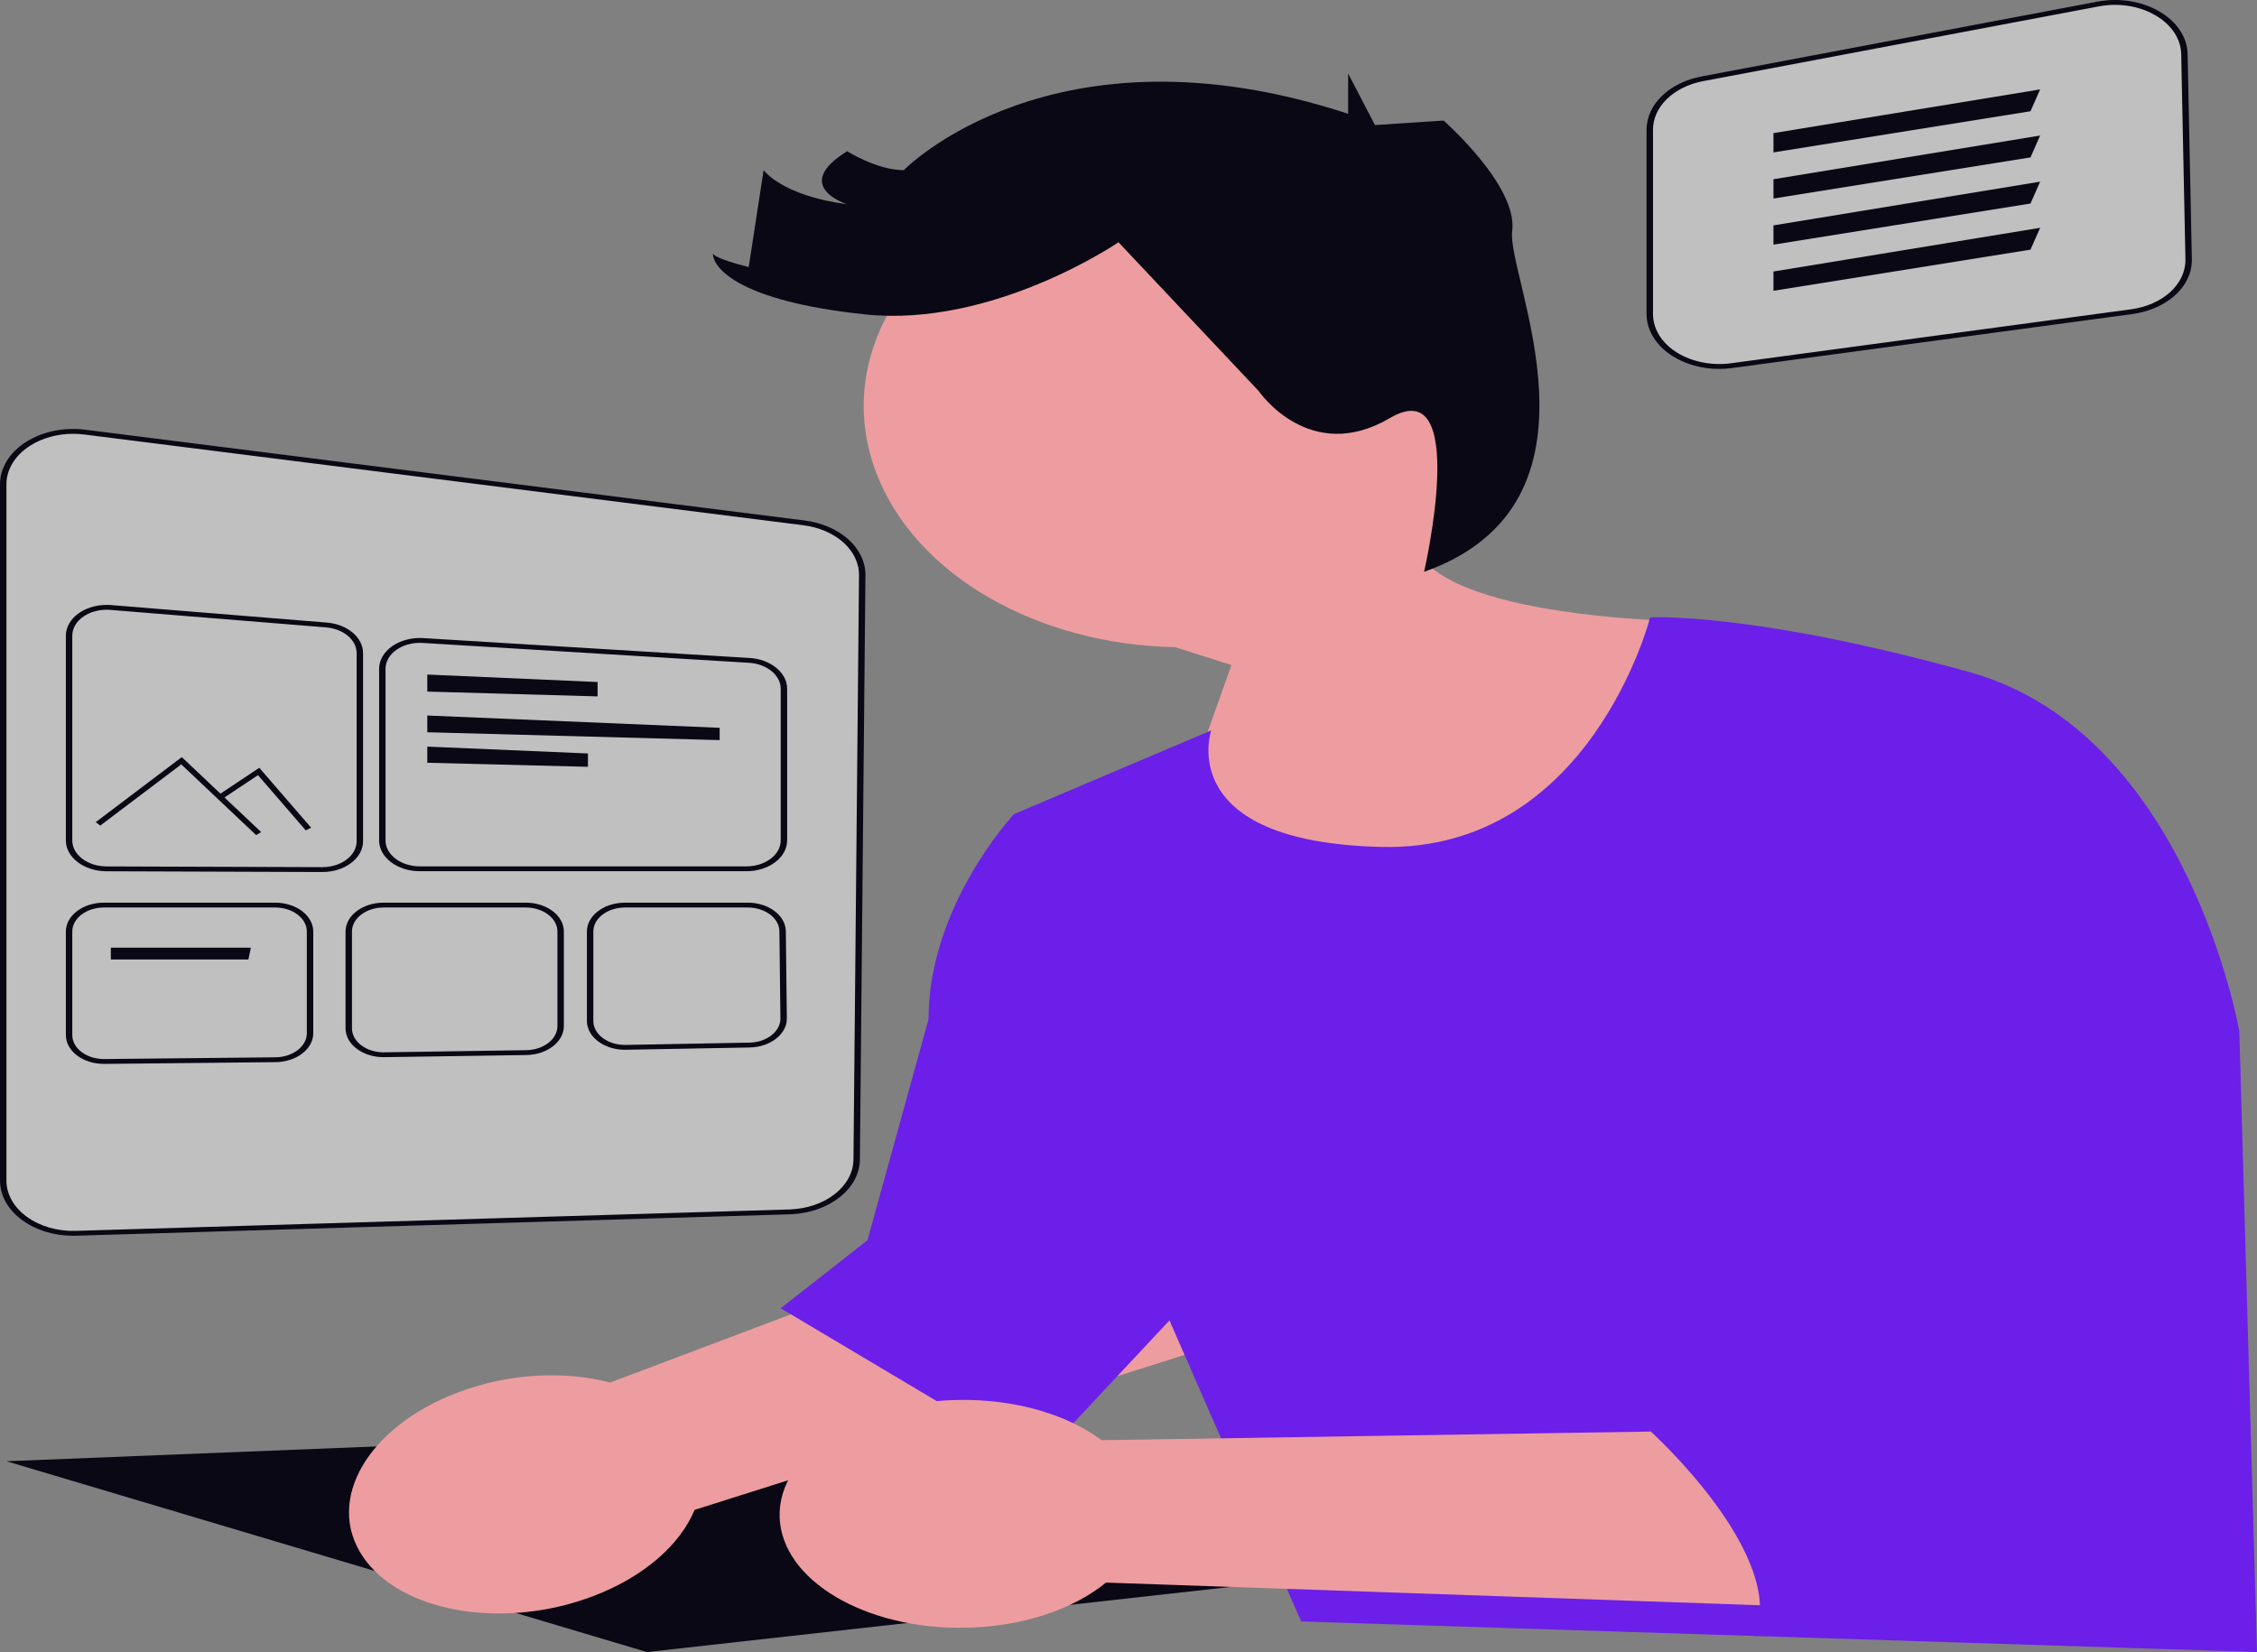 <svg width="306" height="224" viewBox="0 0 306 224" fill="none" xmlns="http://www.w3.org/2000/svg">
<rect x="0" y="0" width="306" height="224" fill="#808080" stroke="none"/>
<g clip-path="url(#clip0_74_71)">
<path d="M201.944 46.019C195.34 28.665 171.373 18.643 148.412 23.634C125.45 28.625 112.19 46.74 118.794 64.093C124.15 78.167 140.927 87.417 159.324 87.749L166.959 90.176L156.139 120.54L211.937 128.486L234.614 84.371C234.614 84.371 201.697 84.838 193.294 76.261C202.371 68.195 206.107 56.958 201.944 46.019Z" fill="#ED9DA0"/>
<path d="M0.871 198.126L87.715 224L172.057 214.586L83.197 194.833L0.871 198.126Z" fill="#090814"/>
<path d="M82.716 187.457L165.81 156.11L183.524 176.458L94.177 204.718C92.225 209.407 87.364 213.784 80.395 216.427C68.203 221.051 54.214 218.617 49.15 210.991C44.087 203.364 49.866 193.433 62.059 188.809C69.028 186.166 76.576 185.838 82.716 187.457Z" fill="#ED9DA0"/>
<path d="M223.724 83.713C223.724 83.713 215.616 115.494 187.302 114.835C158.989 114.177 164.216 99.033 164.216 99.033L137.473 110.391C137.473 110.391 125.885 122.736 125.885 138.209L117.608 168.167L105.848 177.385L140.695 198.125L158.554 179.031L176.413 219.853L306 224L303.604 139.855C303.604 139.855 296.635 99.362 267.015 91.132C237.395 82.902 223.724 83.713 223.724 83.713Z" fill="#6C1FE8"/>
<path d="M151.645 32.849C151.645 32.849 134.663 44.461 117.277 42.627C99.891 40.794 96.656 36.21 96.656 34.377C96.656 34.377 96.656 34.988 101.508 36.21L103.53 23.07C103.53 23.07 105.956 26.516 114.851 27.696C114.851 27.696 107.169 25.27 114.851 20.503C114.851 20.503 118.895 23.07 122.534 23.07C122.534 23.07 142.75 2.29 182.779 15.43V9.97L186.418 16.958L191.113 16.649L195.717 16.347C195.717 16.347 205.825 25.209 205.017 31.321C204.208 37.432 219.547 68.13 193.076 77.534C193.076 77.534 199.356 50.267 188.439 56.684C177.522 63.102 170.649 53.017 170.649 53.017L151.645 32.849Z" fill="#090814"/>
<path opacity="0.5" d="M9.909 167.226C7.45 167.226 5.133 166.522 3.349 165.225C1.47 163.861 0.436 162.025 0.436 160.056V65.66C0.436 63.548 1.659 61.554 3.791 60.189C5.923 58.824 8.725 58.24 11.484 58.589L108.975 70.892C113.599 71.475 116.932 74.471 116.899 78.015L116.147 157.205C116.111 161.041 112.109 164.165 107.037 164.317L10.297 167.22C10.168 167.224 10.039 167.226 9.909 167.226Z" fill="white"/>
<path d="M9.909 167.555C7.341 167.555 4.904 166.812 3.047 165.462C1.082 164.036 0 162.115 0 160.056V65.66C0 63.451 1.279 61.365 3.51 59.938C5.74 58.509 8.672 57.9 11.556 58.264L109.047 70.567C113.884 71.177 117.369 74.311 117.334 78.017L116.583 157.207C116.546 161.109 112.586 164.307 107.489 164.626L107.49 164.633L10.315 167.549C10.179 167.553 10.044 167.555 9.909 167.555ZM9.915 58.819C7.79 58.819 5.721 59.385 4.073 60.44C2.038 61.742 0.871 63.645 0.871 65.66V160.056C0.871 161.935 1.858 163.686 3.651 164.988C5.434 166.284 7.81 166.966 10.28 166.891L107.02 163.988C111.859 163.843 115.677 160.862 115.712 157.202L116.463 78.012C116.495 74.631 113.315 71.773 108.903 71.216L11.412 58.913C10.913 58.85 10.412 58.819 9.915 58.819Z" fill="#090814"/>
<path d="M43.699 118.234H43.676L14.428 118.134C11.396 118.123 8.93 116.25 8.93 113.959V86.191C8.93 85.008 9.597 83.876 10.762 83.085C11.924 82.296 13.486 81.915 15.042 82.04L44.288 84.411C47.101 84.639 49.223 86.424 49.223 88.562V114.059C49.223 115.177 48.645 116.228 47.596 117.017C46.553 117.802 45.17 118.234 43.699 118.234ZM14.458 82.675C13.314 82.675 12.201 82.993 11.344 83.575C10.363 84.241 9.801 85.195 9.801 86.191V113.959C9.801 115.889 11.879 117.466 14.433 117.475L43.678 117.575L43.699 117.904V117.575C44.938 117.575 46.103 117.211 46.981 116.551C47.865 115.886 48.352 115.001 48.352 114.059V88.562C48.352 86.761 46.564 85.258 44.195 85.066L14.95 82.694C14.786 82.681 14.621 82.675 14.458 82.675Z" fill="#090814"/>
<path d="M101.194 118.128H56.923C53.877 118.128 51.399 116.255 51.399 113.953V90.678C51.399 89.516 52.048 88.398 53.178 87.61C54.306 86.822 55.835 86.426 57.367 86.517L101.639 89.215C104.487 89.389 106.719 91.217 106.719 93.377V113.953C106.719 116.255 104.241 118.128 101.194 118.128ZM56.928 87.162C55.763 87.162 54.629 87.494 53.768 88.094C52.817 88.757 52.27 89.7 52.27 90.678V113.953C52.27 115.892 54.358 117.469 56.923 117.469H101.194C103.76 117.469 105.848 115.892 105.848 113.953V93.377C105.848 91.557 103.968 90.018 101.569 89.871L57.298 87.173C57.174 87.165 57.051 87.162 56.928 87.162Z" fill="#090814"/>
<path d="M57.933 91.461V93.771L81.019 94.424V92.473L57.933 91.461Z" fill="#090814"/>
<path d="M57.933 97.015V99.285L97.572 100.35V98.683L57.933 97.015Z" fill="#090814"/>
<path d="M57.933 101.231V103.42L79.712 103.971V102.161L57.933 101.231Z" fill="#090814"/>
<path d="M14.1 144.253C12.733 144.253 11.444 143.853 10.469 143.127C9.477 142.387 8.93 141.398 8.93 140.344V126.297C8.93 124.141 11.25 122.388 14.102 122.388H37.297C40.149 122.388 42.47 124.141 42.47 126.297V140.107C42.47 142.233 40.181 143.987 37.367 144.016L14.1 144.253ZM14.102 123.046C11.73 123.046 9.801 124.505 9.801 126.297V140.344C9.801 141.22 10.255 142.042 11.081 142.658C11.891 143.262 12.963 143.595 14.1 143.595L14.161 143.594L37.355 143.357C39.695 143.333 41.599 141.875 41.599 140.107V126.297C41.599 124.505 39.669 123.046 37.297 123.046L14.102 123.046Z" fill="#090814"/>
<path d="M52.019 143.341C50.659 143.341 49.374 142.944 48.401 142.224C47.4 141.482 46.849 140.491 46.849 139.432V126.297C46.849 124.141 49.169 122.388 52.022 122.388H71.272C74.125 122.388 76.446 124.141 76.446 126.297V139.141C76.446 141.254 74.171 143.007 71.376 143.05L52.019 143.341ZM52.022 123.046C49.65 123.046 47.72 124.505 47.72 126.297V139.432C47.72 140.312 48.178 141.137 49.011 141.753C49.82 142.353 50.888 142.683 52.019 142.683L52.108 142.682L71.359 142.391C73.683 142.356 75.574 140.898 75.574 139.141V126.297C75.574 124.505 73.644 123.046 71.272 123.046H52.022Z" fill="#090814"/>
<path d="M84.742 142.338C83.386 142.338 82.105 141.943 81.133 141.226C80.127 140.484 79.573 139.491 79.573 138.428V126.297C79.573 124.141 81.893 122.388 84.746 122.388H101.368C104.195 122.388 106.516 124.126 106.541 126.262L106.679 138.084C106.704 140.206 104.441 141.975 101.634 142.026L84.742 142.338ZM84.746 123.046C82.374 123.046 80.444 124.505 80.444 126.297V138.428C80.444 139.312 80.904 140.138 81.741 140.755C82.55 141.351 83.615 141.679 84.742 141.679L84.852 141.678L101.612 141.368C103.946 141.325 105.829 139.854 105.808 138.089L105.669 126.268C105.649 124.492 103.719 123.046 101.368 123.046L84.746 123.046Z" fill="#090814"/>
<path d="M15.028 128.498V130.093H33.678L34.015 128.498H15.028Z" fill="#090814"/>
<path d="M34.724 113.23L24.575 103.641L13.593 111.941L12.977 111.475L24.647 102.656L35.405 112.819L34.724 113.23Z" fill="#090814"/>
<path d="M41.452 112.585L34.975 105.099L30.126 108.334L29.549 107.84L35.154 104.102L42.181 112.225L41.452 112.585Z" fill="#090814"/>
<path opacity="0.5" d="M233.082 49.691C230.89 49.691 228.756 49.113 227.045 48.03C224.903 46.675 223.674 44.686 223.674 42.574V17.586C223.674 14.314 226.607 11.475 230.807 10.682L284.459 0.544C287.263 0.014 290.188 0.474 292.48 1.805C294.772 3.136 296.113 5.153 296.158 7.337L296.733 35.149C296.806 38.657 293.542 41.65 288.972 42.266L234.745 49.58C234.191 49.655 233.634 49.691 233.082 49.691Z" fill="white"/>
<path d="M233.082 50.021C230.78 50.021 228.536 49.403 226.766 48.283C224.524 46.864 223.239 44.784 223.239 42.574V17.586C223.239 14.163 226.307 11.193 230.701 10.363L284.354 0.225C287.287 -0.329 290.347 0.151 292.745 1.544C295.144 2.937 296.547 5.047 296.594 7.332L297.169 35.144C297.245 38.814 293.83 41.946 289.049 42.59L234.821 49.904C234.247 49.981 233.662 50.021 233.082 50.021ZM286.76 0.658C286.03 0.658 285.293 0.726 284.565 0.864L230.912 11.001C226.907 11.758 224.11 14.466 224.11 17.586V42.574C224.11 44.588 225.282 46.485 227.325 47.778C229.346 49.057 232.071 49.606 234.668 49.256L288.896 41.942C293.254 41.355 296.367 38.5 296.298 35.154L295.723 7.343C295.68 5.259 294.401 3.336 292.214 2.066C290.623 1.142 288.713 0.658 286.76 0.658Z" fill="#090814"/>
<path d="M240.444 18.048V20.662L275.291 15.085L276.598 12.122L240.444 18.048Z" fill="#090814"/>
<path d="M240.444 24.303V26.917L275.291 21.34L276.598 18.377L240.444 24.303Z" fill="#090814"/>
<path d="M240.444 30.558V33.172L275.291 27.595L276.598 24.632L240.444 30.558Z" fill="#090814"/>
<path d="M240.444 36.813V39.427L275.291 33.85L276.598 30.887L240.444 36.813Z" fill="#090814"/>
<path d="M149.362 195.274L242.212 193.812L246.703 217.932L149.948 214.581C145.53 218.187 138.658 220.572 130.864 220.707C117.225 220.944 105.96 214.22 105.701 205.69C105.442 197.159 116.288 190.052 129.926 189.816C137.721 189.68 144.729 191.824 149.362 195.274Z" fill="#ED9DA0"/>
<path d="M241.751 141.831C241.751 141.831 238.702 156.316 247.849 161.254C247.849 161.254 244.8 179.031 252.205 184.628C252.205 184.628 238.597 185.044 241.263 190.433C241.263 190.433 221.278 187.92 223.892 194.175C223.892 194.175 242.386 210.951 237.931 221.822L298.377 219.524L305.124 193.219" fill="#6C1FE8"/>
</g>
<defs>
<clipPath id="clip0_74_71">
<rect width="306" height="224" fill="white"/>
</clipPath>
</defs>
</svg>
